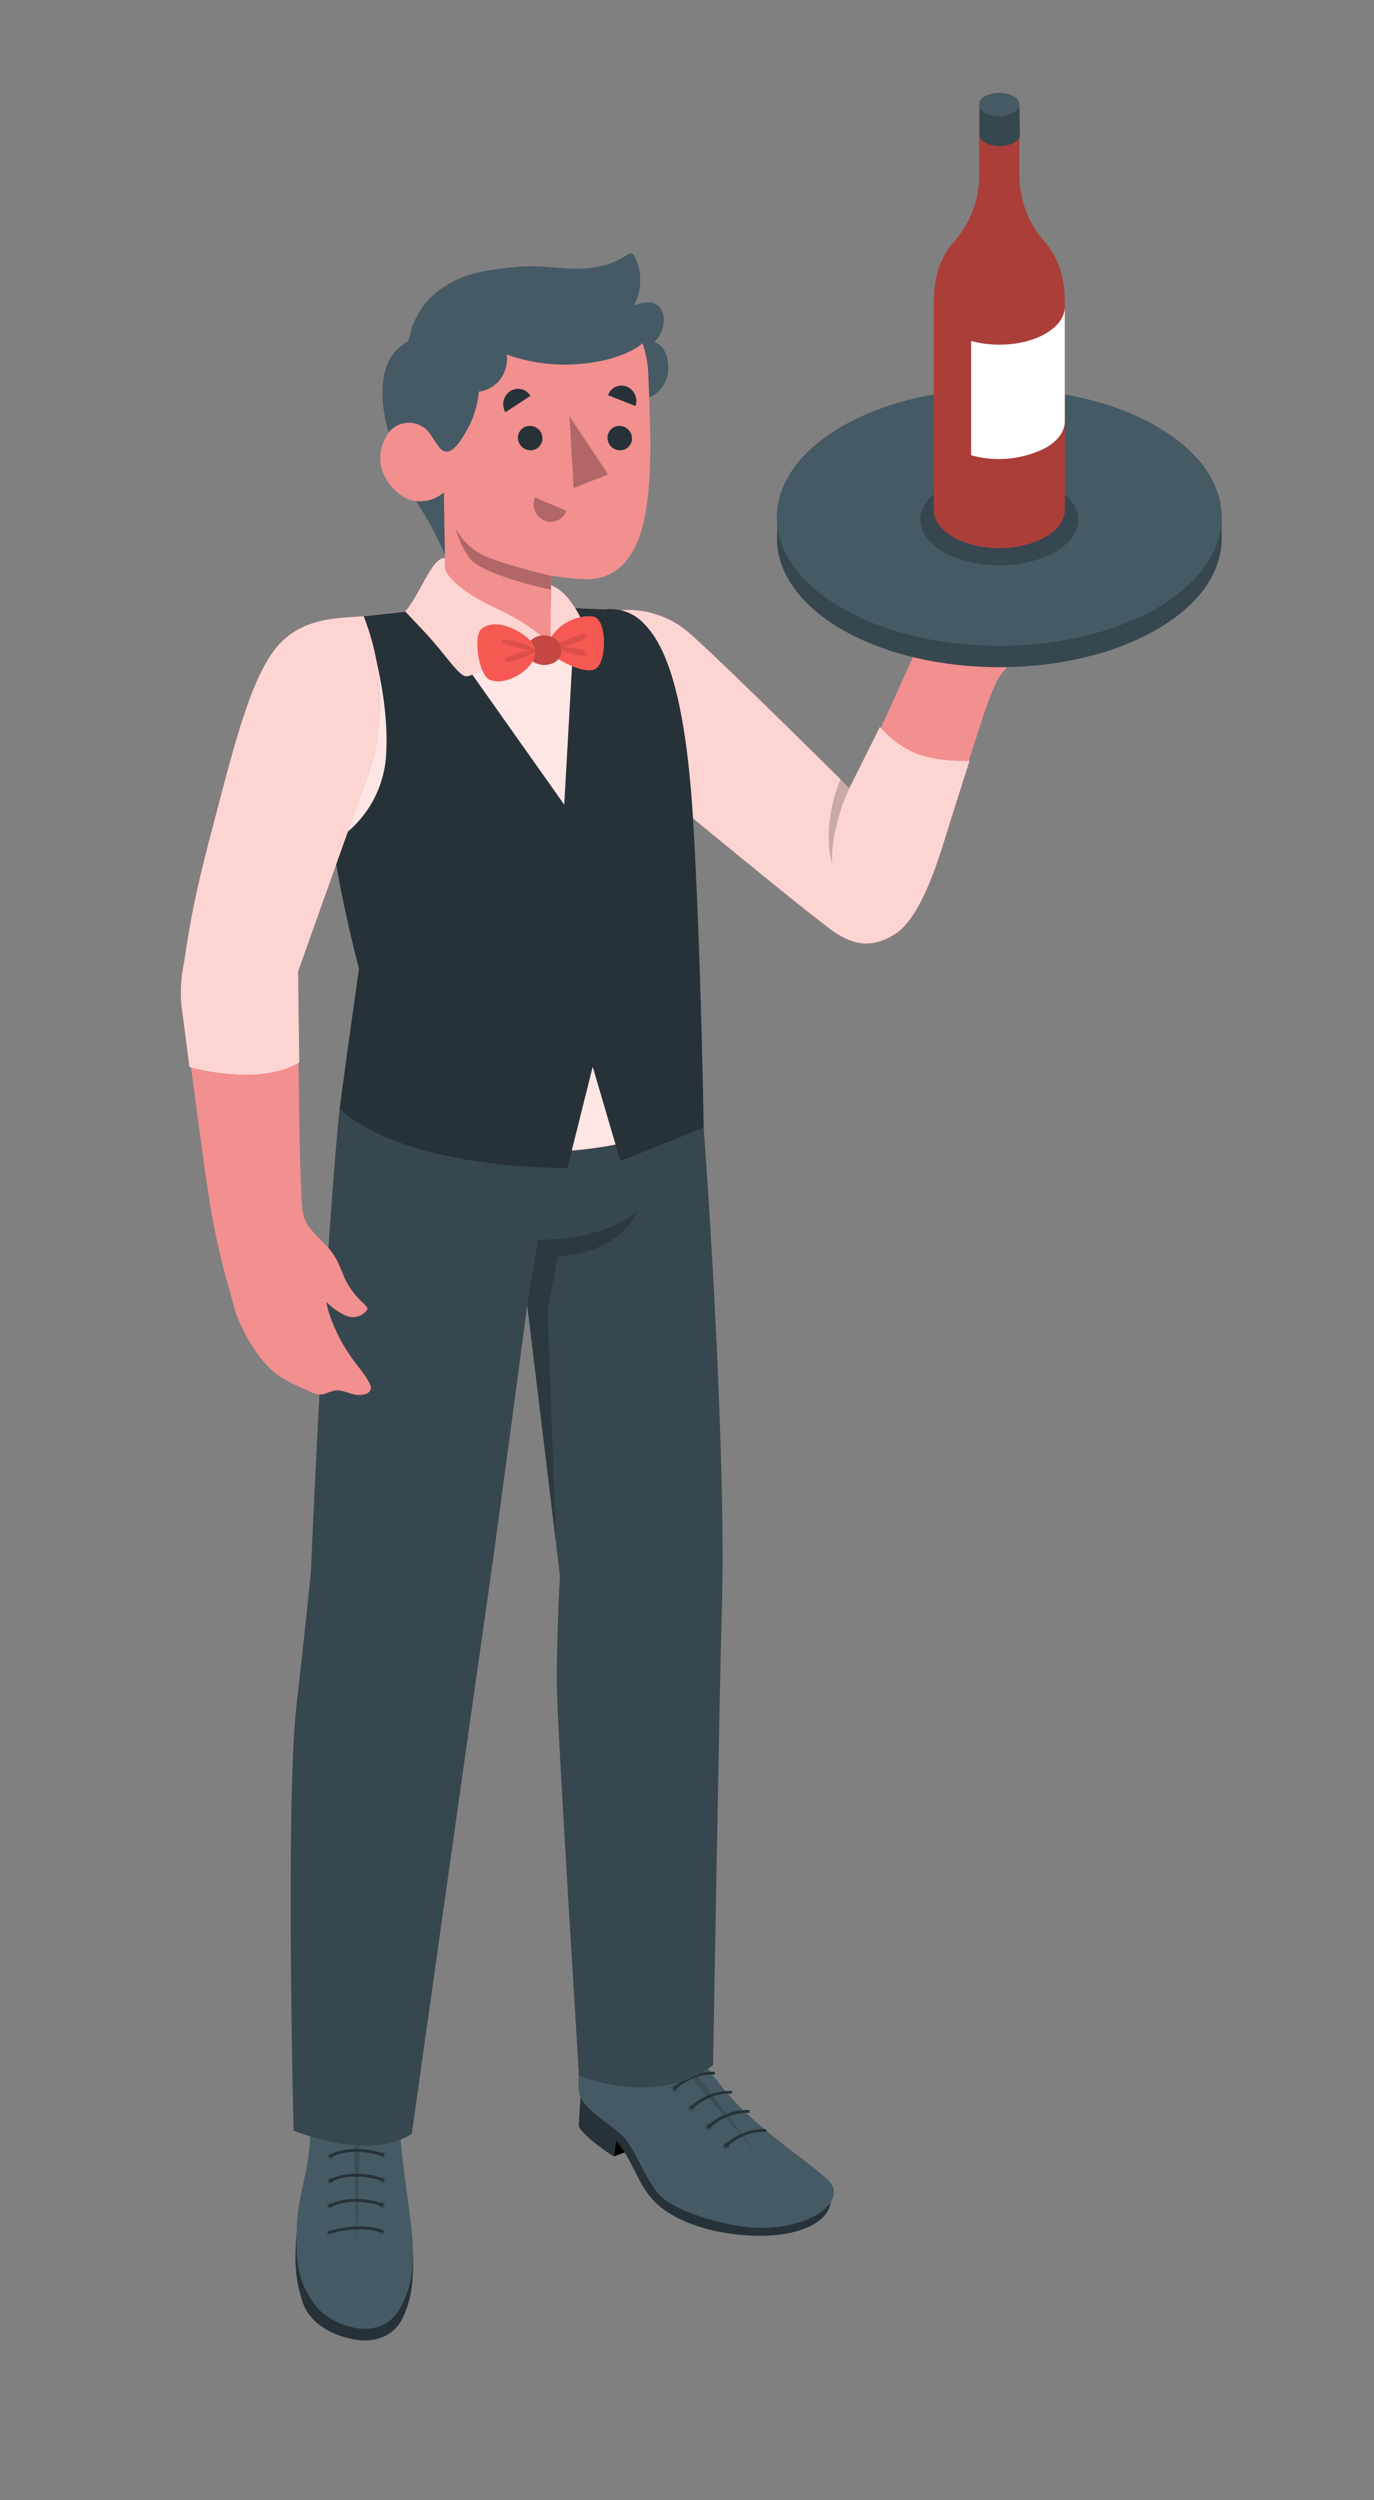 <svg viewBox="0 8.609 229.802 417.881" xmlns="http://www.w3.org/2000/svg">
  <rect x="0" y="8.609" width="229.802" height="417.881" fill="#808080" stroke="none"/>
  <defs></defs>
  <g id="freepik--character-1--inject-33">
    <g id="freepik--Chartacter--inject-33">
      <g id="freepik--bottom--inject-33">
        <polygon points="102.69 369.04 108.17 367.01 106.4 363.3 103.02 366.42 102.69 369.04"></polygon>
        <path d="M97.1,359.15s-.24,3.56-.3,4.68,4.71,4.63,5.89,5.21l.33-2.63a20.6,20.6,0,0,1,2.72,4.27c.91,1.6,2.06,4.63,4.58,6.7,3.74,3.08,9.58,4.67,15.55,4.91s9.39-1.19,11.09-2.48,2.25-2.8,1.84-4.31S97.1,359.15,97.1,359.15Z" style="fill:#263238"></path>
        <path d="M113.12,347.09l.09-2.06c1.1,0,1.21,3,2.81,5.59a53.37,53.37,0,0,0,8.34,10.79c6,5.55,11.4,9,14.09,11.54,3.6,3.34-2.78,8.58-12.52,8-4.83-.3-13.41-2.78-15.81-5.65s-3.85-7.33-5.77-9.41-6.06-4.2-7.25-6.73c-.66-1.39-.29-4.62.12-7.36.37-2.52.47-6.38,1.89-6.06l.09,1.3c.58,1.1,1.91,2.93,5.81,3.61C107,351,112.76,351.18,113.12,347.09Z" style="fill:#455a64"></path>
        <path d="M108.14,350.76c1.86-.15,3.86-.76,4.65-2.43l0-.06a4.72,4.72,0,0,0,1.23,4c1.73,2.05,12.66,16.48,12.66,16.48s-10.18-11.91-12.13-14.16c-2.89-3.31-3.81-3.7-6.46-3.81Z" style="opacity:0.15"></path>
        <path d="M110.55,354.58a.6.6,0,0,1-1.19-.14.6.6,0,0,1,1.19.14Z" style="opacity:0.15"></path>
        <path d="M113.41,357.77a.6.6,0,0,1-.67.52.59.59,0,0,1-.52-.66.6.6,0,0,1,1.19.14Z" style="opacity:0.15"></path>
        <path d="M116.26,361a.59.59,0,0,1-.66.53.6.6,0,0,1,.14-1.19A.59.59,0,0,1,116.26,361Z" style="opacity:0.15"></path>
        <path d="M119.12,364.16a.6.6,0,0,1-.66.52.59.59,0,1,1,.66-.52Z" style="opacity:0.15"></path>
        <path d="M122,367.35a.59.59,0,1,1-.52-.66A.6.6,0,0,1,122,367.35Z" style="opacity:0.15"></path>
        <path d="M109.94,354.75a.33.33,0,0,1-.16-.07.24.24,0,0,1,0-.34,9.77,9.77,0,0,1,6.75-2.63h0a.24.24,0,0,1,.22.25.25.25,0,0,1-.25.23c-3.54-.23-6.36,2.46-6.39,2.49A.26.26,0,0,1,109.94,354.75Z" style="fill:#263238"></path>
        <path d="M112.79,357.93a.23.23,0,0,1-.15-.07.24.24,0,0,1,0-.34,9.77,9.77,0,0,1,6.75-2.63h0a.24.24,0,0,1,.22.26.24.24,0,0,1-.25.22c-3.54-.22-6.36,2.47-6.39,2.49A.23.23,0,0,1,112.79,357.93Z" style="fill:#263238"></path>
        <path d="M115.65,361.13a.19.19,0,0,1-.15-.07.25.25,0,0,1,0-.34,9.92,9.92,0,0,1,6.75-2.63h0a.25.25,0,0,1,.22.26.24.24,0,0,1-.26.22c-3.53-.22-6.35,2.47-6.38,2.5A.22.22,0,0,1,115.65,361.13Z" style="fill:#263238"></path>
        <path d="M118.51,364.33a.26.26,0,0,1-.15-.07.25.25,0,0,1,0-.34,9.77,9.77,0,0,1,6.75-2.63h0a.24.24,0,1,1,0,.47,9.45,9.45,0,0,0-6.38,2.5A.28.28,0,0,1,118.51,364.33Z" style="fill:#263238"></path>
        <path d="M121.37,367.52a.21.21,0,0,1-.15-.07.24.24,0,0,1,0-.34,9.77,9.77,0,0,1,6.75-2.63h0a.24.24,0,0,1,.22.25.23.23,0,0,1-.25.23c-3.53-.23-6.36,2.47-6.39,2.49A.22.22,0,0,1,121.37,367.52Z" style="fill:#263238"></path>
        <path d="M69.08,385.22c.14,4.77-.33,8-1.77,10.92s-4.54,4.09-7.83,3.55-7.6-2.35-8.89-6.36-1.34-6.84-1-11.31Z" style="fill:#263238"></path>
        <path d="M53.25,352c-1.32.22-1.15,6.63-1.35,13.08-.22,6.92-2,9.93-2.26,15.6-.27,6.48.32,9.32,2.9,13s10.87,6.78,14.3.88c2.8-4.8,2.49-9.83,1.64-16.21-.88-6.59-1.56-11.22-1.73-16.26-.16-4.82-.24-9.5-1.44-9.94,0,.72,0,1.62-.06,2.32,0,.54.07,3.15-.67,3.24a9.92,9.92,0,0,1-.18-1.81,2.15,2.15,0,0,0-.5-1.52,2.46,2.46,0,0,0-1.53-.52,38,38,0,0,0-4-.27c-.67,0-1.34,0-2,.09a5.51,5.51,0,0,0-1.66.39,1.19,1.19,0,0,0-.66.71,2,2,0,0,0,0,.74,5.37,5.37,0,0,1-.05,1.33c0,.2-.15.44-.34.41s-.24-.21-.25-.37c-.07-.77,0-1.34-.07-2.25,0-.41,0-1,0-1.4S53.26,352.37,53.25,352Z" style="fill:#455a64"></path>
        <path d="M54.64,381.8a.47.47,0,0,0,.46.47.48.48,0,0,0,.48-.46.47.47,0,0,0-.46-.47A.48.48,0,0,0,54.64,381.8Z" style="opacity:0.15"></path>
        <path d="M54.7,377.34a.47.47,0,0,0,.46.47.46.46,0,0,0,.47-.46.47.47,0,1,0-.93,0Z" style="opacity:0.15"></path>
        <path d="M54.75,373.13a.48.48,0,0,0,.46.47.47.47,0,0,0,.47-.46.45.45,0,0,0-.45-.47A.47.47,0,0,0,54.75,373.13Z" style="opacity:0.15"></path>
        <path d="M54.81,369a.45.45,0,0,0,.46.47.47.47,0,0,0,.47-.46.48.48,0,0,0-.46-.47A.47.47,0,0,0,54.81,369Z" style="opacity:0.15"></path>
        <path d="M63.56,368.77a.45.45,0,0,0,.46.47.47.47,0,0,0,.47-.46.47.47,0,0,0-.46-.47A.46.46,0,0,0,63.56,368.77Z" style="opacity:0.15"></path>
        <path d="M63.5,373a.47.47,0,0,0,.46.47.46.46,0,0,0,.47-.46.45.45,0,0,0-.46-.47A.47.47,0,0,0,63.5,373Z" style="opacity:0.15"></path>
        <path d="M63.45,377.16a.46.46,0,0,0,.46.47.45.45,0,0,0,.47-.46.47.47,0,0,0-.46-.47A.46.46,0,0,0,63.45,377.16Z" style="opacity:0.15"></path>
        <path d="M63.39,381.63a.47.47,0,0,0,.46.47.46.46,0,0,0,.47-.46.45.45,0,0,0-.45-.47A.47.47,0,0,0,63.39,381.63Z" style="opacity:0.15"></path>
        <polygon points="59.67 384.06 60.53 352.87 58.81 352.99 59.67 384.06" style="opacity:0.15"></polygon>
        <path d="M55.11,382h.07c3-.95,6.46-1,8.59-.21a.24.24,0,0,0,.31-.13.23.23,0,0,0-.14-.31c-2.26-.87-5.76-.79-8.9.2a.24.24,0,0,0-.16.3A.25.25,0,0,0,55.11,382Z" style="fill:#263238"></path>
        <path d="M55.17,377.58a.2.2,0,0,0,.11,0c2.25-1.32,6.11-1.13,8.55-.19a.24.24,0,1,0,.17-.44c-2.55-1-6.59-1.17-9,.22a.23.23,0,0,0-.09.32A.24.24,0,0,0,55.17,377.58Z" style="fill:#263238"></path>
        <path d="M55.22,373.37a.27.27,0,0,0,.12,0c2.24-1.32,6.1-1.13,8.54-.19a.24.24,0,0,0,.31-.14.22.22,0,0,0-.14-.3c-2.54-1-6.58-1.17-8.95.22a.23.23,0,0,0-.08.32A.22.22,0,0,0,55.22,373.37Z" style="fill:#263238"></path>
        <path d="M55.27,369.22a.28.28,0,0,0,.12,0c2.24-1.31,6.11-1.12,8.55-.18a.23.23,0,0,0,.3-.14.24.24,0,0,0-.13-.31c-2.55-1-6.59-1.16-9,.23a.23.23,0,0,0-.08.32A.24.24,0,0,0,55.27,369.22Z" style="fill:#263238"></path>
        <path d="M63.74,171.81c-2.84,5.63-6.43,16.49-7.11,23.75C53.85,225.44,52,271.42,52,271.42c-.32,3.12-.86,8.57-2.42,22.31-1.84,16.23-.48,71-.48,71s12.47,5.27,19.77.55c0,0,10.52-74.59,12.85-90.72,2-14.08,6.46-47.74,6.46-47.74L93.65,272s-.73,12.68-.45,20.88c.33,9.55,3.64,62.64,3.64,62.64s12.8,5.52,22.42-1.73c0,0,1.12-65.18,1.48-76.66.71-22.51-2-69.88-4.16-93.67Z" style="fill:#37474f"></path>
        <path d="M88.2,226.82l1.81-11s10.84.29,16.61-4.8c0,0-2.32,6.86-13.34,7.59l-1.69,9.15L93,266.59Z" style="opacity:0.2"></path>
      </g>
      <g id="freepik--top--inject-33">
        <g id="freepik--arm--inject-33">
          <path d="M152.23,119.64c.74-1.4.7-5.12.87-8.09s.78-6.15.27-8.13c-.62-2.44-1.27-4.41,1.38-3.13s3.34,5.25,4,7.21c.39,1.11.72,2.1,1.82,1.23a29.72,29.72,0,0,0,4.73-6.11c1.42-2.37,1.49-5.09,2.61-6.31s1.48-1,1.74-.69.67,3.5-.14,6.46-2.66,4.94-2.25,5.14a1.15,1.15,0,0,0,.75,0c.59-.13,2.7-3.84,4-6.08,1.51-2.67,2.55-5.19,3.57-6s2.26-1,2.21-.11a31.24,31.24,0,0,1-1.86,6.34c-.76,1.68-4.16,6-3.75,6.27a.91.91,0,0,0,.82-.08c1-.65,2.49-3.08,3.65-4.42,1.46-1.68,2.51-3.32,3.4-4.17,1.28-1.24,1.91-.18,1.83.34-.4,2.38-2.8,6.36-4.81,8.78-1.67,2-1.33,2.88-.81,3.06s-6.77,4.17-6.77,4.17Z" style="fill:#b16668"></path>
          <path d="M184,103.47c-2,.47-5.42,6.11-8.62,7.46-3.7,1-11.75.14-16.15,2s-5.35,2.66-7,6.54c-2.11,4.52-6.19,14.06-10.14,21.36h0S121,120.1,117.25,116.56s-8.83-6.28-13.6-5.72l7.58,29.6s14,11.69,24.55,20.74c8.85,7.62,14,5.68,18-2.25a25.9,25.9,0,0,0,1.08-2.37c3.85-9.53,8.89-26.57,10.31-30.34s1.91-4.73,3.62-6.47c1.93-2,8.22-3.86,10-5.35s3.44-4,5.28-6.81c1-1.56,1.93-2.66,2-3.57C186,103.46,184.91,103.27,184,103.47Z" style="fill:#f28f8f"></path>
          <path d="M142.09,140.79a42.43,42.43,0,0,0-3.52,12.59s-1.47-4.65,2-14.19Z" style="fill:#f28f8f"></path>
          <path d="M103.82,110.61A15.52,15.52,0,0,1,115,114.19c4.12,3.39,27.06,26.14,27.06,26.14l5.11-10.23a16.44,16.44,0,0,0,6,4.42c3.71,1.53,9,1.24,9,1.24s-2.44,7.56-4.06,12.8-4.39,13.67-8.46,16.21-6.94,1.51-9.55,0-28.59-23-28.59-23Z" style="fill:#F55951"></path>
          <path d="M103.82,110.61A15.52,15.52,0,0,1,115,114.19c4.12,3.39,27.06,26.14,27.06,26.14l5.11-10.23a16.44,16.44,0,0,0,6,4.42c3.71,1.53,9,1.24,9,1.24s-2.44,7.56-4.06,12.8-4.39,13.67-8.46,16.21-6.94,1.51-9.55,0-28.59-23-28.59-23Z" style="fill:#fff;opacity:0.75"></path>
          <path d="M142.09,140.33c-1.62,3.16-3.33,9.57-2.85,12.9-1.74-5.5.47-12.68,1.38-14.44Z" style="opacity:0.2"></path>
        </g>
        <path d="M204.32,95.08h0c0-5.49-3.61-11-10.87-15.18-14.53-8.39-38.09-8.39-52.62,0-7.61,4.39-11.22,10.22-10.85,16v1.94c-.37,5.76,3.24,11.59,10.85,16,14.53,8.39,38.09,8.39,52.62,0,7.26-4.19,10.87-9.69,10.87-15.18h0Z" style="fill:#37474f"></path>
        <ellipse cx="167.13" cy="95.08" rx="37.2" ry="21.48" style="fill:#455a64"></ellipse>
        <path id="freepik--shadow--inject-33" d="M157.79,100.87c-5.16-3-5.16-7.81,0-10.79s13.52-3,18.68,0,5.17,7.81,0,10.79S163,103.85,157.79,100.87Z" style="fill:#37474f"></path>
        <g id="freepik--wine-bottle--inject-33">
          <g id="freepik--wine-bottle--inject-33">
            <path d="M170.5,37.79V27.4l-3.37.13-3.36-.13V37.79a16.77,16.77,0,0,1-4.25,11.26c-1.69,1.89-3.27,4.93-3.35,9.77V93.87h0c0,2.36,2.32,4.76,6.89,5.88a17.28,17.28,0,0,0,8.15,0c4.56-1.12,6.86-3.52,6.88-5.88h0V58.82c-.08-4.84-1.66-7.88-3.35-9.77A16.76,16.76,0,0,1,170.5,37.79Z" style="fill:#F55951"></path>
            <path d="M170.5,37.79V27.4l-3.37.13-3.36-.13V37.79a16.77,16.77,0,0,1-4.25,11.26c-1.69,1.89-3.27,4.93-3.35,9.77V93.87h0c0,2.36,2.32,4.76,6.89,5.88a17.28,17.28,0,0,0,8.15,0c4.56-1.12,6.86-3.52,6.88-5.88h0V58.82c-.08-4.84-1.66-7.88-3.35-9.77A16.76,16.76,0,0,1,170.5,37.79Z" style="opacity:0.3"></path>
            <path d="M170.5,26.25s0-.06,0-.09a1.64,1.64,0,0,0-1-1.45,5.25,5.25,0,0,0-4.76,0,1.94,1.94,0,0,0-.87.89.47.47,0,0,0,0,.1s0,.05,0,.07a.79.79,0,0,0-.05.22v5.09a1.67,1.67,0,0,0,1,1.39,5.25,5.25,0,0,0,4.76,0,1.77,1.77,0,0,0,1-1.17.21.21,0,0,0,0-.11Z" style="fill:#37474f"></path>
            <path d="M169.51,27.46a5.25,5.25,0,0,1-4.76,0c-1.32-.76-1.32-2,0-2.75a5.25,5.25,0,0,1,4.76,0C170.83,25.47,170.83,26.7,169.51,27.46Z" style="fill:#455a64"></path>
            <path d="M178.09,59.9V79c0,1.63-1.07,3.25-3.21,4.47a17.3,17.3,0,0,1-12.46,1.23V65.6c4.07,1.13,9.09.72,12.46-1.23C177,63.14,178.09,61.51,178.09,59.9Z" style="fill:#fff"></path>
          </g>
        </g>
        <g id="freepik--Chest--inject-33">
          <path d="M79.81,109.63c-5.56.47-18.19,1.71-22.59,2.52-3.83,1.52-2.88,4.17-3,8.77-.58,15.8,6.31,49.61,6.31,49.61l-3.36,22c7.54,7.71,41.48,13.85,60,1.91,0,0-.27-38.4-3.49-61-2.31-16.14-6.42-22.71-12.3-23Z" style="fill:#F55951"></path>
          <path d="M79.81,109.63c-5.56.47-18.19,1.71-22.59,2.52-3.83,1.52-2.88,4.17-3,8.77-.58,15.8,6.31,49.61,6.31,49.61l-3.36,22c7.54,7.71,41.48,13.85,60,1.91,0,0-.27-38.4-3.49-61-2.31-16.14-6.42-22.71-12.3-23Z" style="fill:#fff;opacity:0.85"></path>
          <path d="M71.26,110.43l23.11,32.68,1.84-32.86,5.14.2a7.64,7.64,0,0,1,6.47,2.53c3.1,3.18,6.8,10.49,8.12,33s1.75,51.12,1.75,51.12l-13.93,5.58-4.63-15.77L94.9,203.83s-26.45.51-38.08-9.85c0-.66,3.22-23.45,3.22-23.45s-3-11.3-4.39-21.11a18.26,18.26,0,0,0,8.95-15.07c.57-10.8-3.79-22.74-3.79-22.74Z" style="fill:#263238"></path>
          <path d="M68.17,65.72l.07-.12a13.79,13.79,0,0,0,.62-2.16,13.85,13.85,0,0,1,3.28-5.21A16,16,0,0,1,79,54.42a25.9,25.9,0,0,1,4.12-.82,50.06,50.06,0,0,1,5-.49C92,53,96,54,99.89,53.22a13.31,13.31,0,0,0,5-2,1.17,1.17,0,0,1,.6-.25c.36,0,.6.36.76.69a8.9,8.9,0,0,1-.23,8c1.31-.46,2.9-.88,4,0a3,3,0,0,1,1,2.32,5.24,5.24,0,0,1-1.59,3.8c1.61.54,2.32,2.43,2.32,3.85a5.45,5.45,0,0,1-1.72,4.5,7.08,7.08,0,0,1-3.58,1.59,15.42,15.42,0,0,1-3.84,0,45.75,45.75,0,0,1,.85,6.49,9.68,9.68,0,0,1-.61,4.62c-.71,1.5-2.26,2.12-3.69,2.79A24.14,24.14,0,0,1,88.31,91.8H88A23.71,23.71,0,0,1,74.65,87.2l0,3.9-.16,10.43a53.45,53.45,0,0,0-3.66-7.17c-1.24-1.94-2.69-4.2-5.21-11.39C63,75.27,63.24,68.31,68.17,65.72Z" style="fill:#455a64"></path>
          <path d="M74.86,84.08c-1.38.23-2.16-2.18-3.35-3.47A4.32,4.32,0,0,0,64.37,82c-2.1,4.19.38,8.28,3.75,10a6,6,0,0,0,6.11-1.09l.36,20.53c3.62,4.85,10,2.37,17.41,4.82,2.35-5.66,1.75-2.9.08-5.55l.11-5.89s4.84.84,7.22.52c4-.52,6.51-3.58,7.8-7.83,2.06-6.81,1.61-17,1.24-25.7a18.25,18.25,0,0,0-1-5.86c-.9,1-4.49,2.89-9.59,3.4a28.55,28.55,0,0,1-13.1-1.49,5.84,5.84,0,0,1-1.22,4.32,5.45,5.45,0,0,1-3.46,1.9,15.9,15.9,0,0,1-2.2,6.79C77.4,81.7,76,84.08,74.86,84.08Z" style="fill:#f28f8f"></path>
          <path d="M92.19,104.85s-8.77-2-11.81-3.67a10.12,10.12,0,0,1-4.17-4.3,13.92,13.92,0,0,0,2.31,5c2.19,2.92,13.62,5.29,13.62,5.29Z" style="fill:#b16668"></path>
          <path d="M89.47,91.75,94.74,94A2.8,2.8,0,0,1,91,95.6,3,3,0,0,1,89.47,91.75Z" style="fill:#b16668"></path>
          <path d="M106.29,76.48l-4.59-1.81a2.37,2.37,0,0,1,3.12-1.44A2.6,2.6,0,0,1,106.29,76.48Z" style="fill:#263238"></path>
          <path d="M84.53,77.51l4.18-2.73A2.4,2.4,0,0,0,85.32,74,2.62,2.62,0,0,0,84.53,77.51Z" style="fill:#263238"></path>
          <polygon points="95.24 78.18 95.94 90.17 101.7 87.91 95.24 78.18" style="fill:#b16668"></polygon>
          <path d="M101.62,81.51a2.11,2.11,0,0,0,1.77,2.34,2,2,0,0,0,2.3-1.69,2.12,2.12,0,0,0-1.77-2.34A2,2,0,0,0,101.62,81.51Z" style="fill:#263238"></path>
          <path d="M86.64,81.51a2.12,2.12,0,0,0,1.77,2.34,2,2,0,0,0,2.3-1.69,2.1,2.1,0,0,0-1.77-2.34A2,2,0,0,0,86.64,81.51Z" style="fill:#263238"></path>
          <path d="M74.42,101.9l0,1.67c.24,1.27,2.47,3.89,8.72,6.79S92,116.29,92,116.29a16.24,16.24,0,0,0-5,.86c-2.88,1-7.68,4.55-9,4.5s-3.32-3.47-6.83-7.25c-3-3.18-3.4-3.6-3.4-3.6C70.1,108.3,72.3,101.61,74.42,101.9Z" style="fill:#F55951"></path>
          <path d="M92.05,116.18c4-.21,6.44,3.14,7,2.31s-2.26-10.29-6.87-12.06Z" style="fill:#F55951"></path>
          <g style="opacity:0.75">
            <path d="M74.42,101.9l0,1.67c.24,1.27,2.47,3.89,8.72,6.79S92,116.29,92,116.29a16.24,16.24,0,0,0-5,.86c-2.88,1-7.68,4.55-9,4.5s-3.32-3.47-6.83-7.25c-3-3.18-3.4-3.6-3.4-3.6C70.1,108.3,72.3,101.61,74.42,101.9Z" style="fill:#fff"></path>
            <path d="M92.05,116.18c4-.21,6.44,3.14,7,2.31s-2.26-10.29-6.87-12.06Z" style="fill:#fff"></path>
          </g>
          <path d="M92.68,118.09a2.68,2.68,0,0,1-.62-2.73c1.94-3.53,6.27-4.08,7.44-3.6,2.08.85,2,8-.11,8.76S92.63,118.52,92.68,118.09Z" style="fill:#F55951"></path>
          <path d="M93.25,116.29c.93-.41,4.81-2.4,5-1.6.3,1-4.23,2-4.23,2s4.5.3,4.2,1.38c-.2.73-4.72-.87-4.72-.87Z" style="opacity:0.1"></path>
          <path d="M93,115.52a1,1,0,0,1,.21.21,2.72,2.72,0,0,1,.58,2.42A2.57,2.57,0,0,1,92,119.62a3.53,3.53,0,0,1-2.95-.47,2.38,2.38,0,0,1-.84-2.5C88.77,114.71,91.59,114.26,93,115.52Z" style="fill:#F55951"></path>
          <path d="M93,115.52a1,1,0,0,1,.21.21,2.72,2.72,0,0,1,.58,2.42A2.57,2.57,0,0,1,92,119.62a3.53,3.53,0,0,1-2.95-.47,2.38,2.38,0,0,1-.84-2.5C88.77,114.71,91.59,114.26,93,115.52Z" style="opacity:0.2"></path>
          <path d="M89.23,116.45c-.41-1.24-5.54-5-8.61-2.81-1.61,1.12-.55,7.86,1.3,8.6,2.69,1.08,6.66-1.5,7.35-3.53A2.73,2.73,0,0,0,89.23,116.45Z" style="fill:#F55951"></path>
          <path d="M89.45,117.08a3.31,3.31,0,0,1,0,.55c-.36.38-4.83,2.11-4.93,1.35s4.07-1.69,4.07-1.69-4.85-.82-4.57-1.68C84.24,115,88.9,116.63,89.45,117.08Z" style="opacity:0.1"></path>
        </g>
        <g id="freepik--arm--inject-33">
          <path d="M50.32,206.06c.19,3.29-.06,5.35,1.19,7.41a26.29,26.29,0,0,0,3.11,3.35c2.66,3,2.23,4.68,4.16,7.38,1.5,2.11,2.95,2.79,2.63,3.34a2.94,2.94,0,0,1-3.93.79,10.36,10.36,0,0,1-2.89-2.1A14.64,14.64,0,0,0,55,228a30.68,30.68,0,0,0,1.4,3.47,25.36,25.36,0,0,0,2.28,3.89c1,1.51,2.45,3,3.2,4.62.61,1.37-.8,1.85-2,1.8s-2.49-.88-3.84-.76a12.49,12.49,0,0,0-1.76.58c-1.34.34-2.09-.23-3.24-.78a22,22,0,0,1-4.94-2.62,19.84,19.84,0,0,1-3.86-4.51,30.57,30.57,0,0,1-2.35-4.46c-.66-1.55-1-3.23-1.47-4.85a121.83,121.83,0,0,1-3.69-17.09c-1-6.22-4.08-30.44-4.08-30.44l19.13-2S50.07,201.52,50.32,206.06Z" style="fill:#f28f8f"></path>
          <path d="M60.81,111.61c-3.84.34-9.61.06-13.91,4.48-4.69,4.83-7.59,16.61-10.79,28.71s-4,15.91-5.35,24.83a23.7,23.7,0,0,0-.38,7.34c.73,5.47,1.31,10,1.31,10s11.56,3.34,18.36-.77L49.85,171l12.26-34.43A38.83,38.83,0,0,0,60.81,111.61Z" style="fill:#F55951"></path>
          <path d="M60.81,111.61c-3.84.34-9.61.06-13.91,4.48-4.69,4.83-7.59,16.61-10.79,28.71s-4,15.91-5.35,24.83a23.7,23.7,0,0,0-.38,7.34c.73,5.47,1.31,10,1.31,10s11.56,3.34,18.36-.77L49.85,171l12.26-34.43A38.83,38.83,0,0,0,60.81,111.61Z" style="fill:#fff;opacity:0.75"></path>
        </g>
      </g>
    </g>
  </g>
</svg>